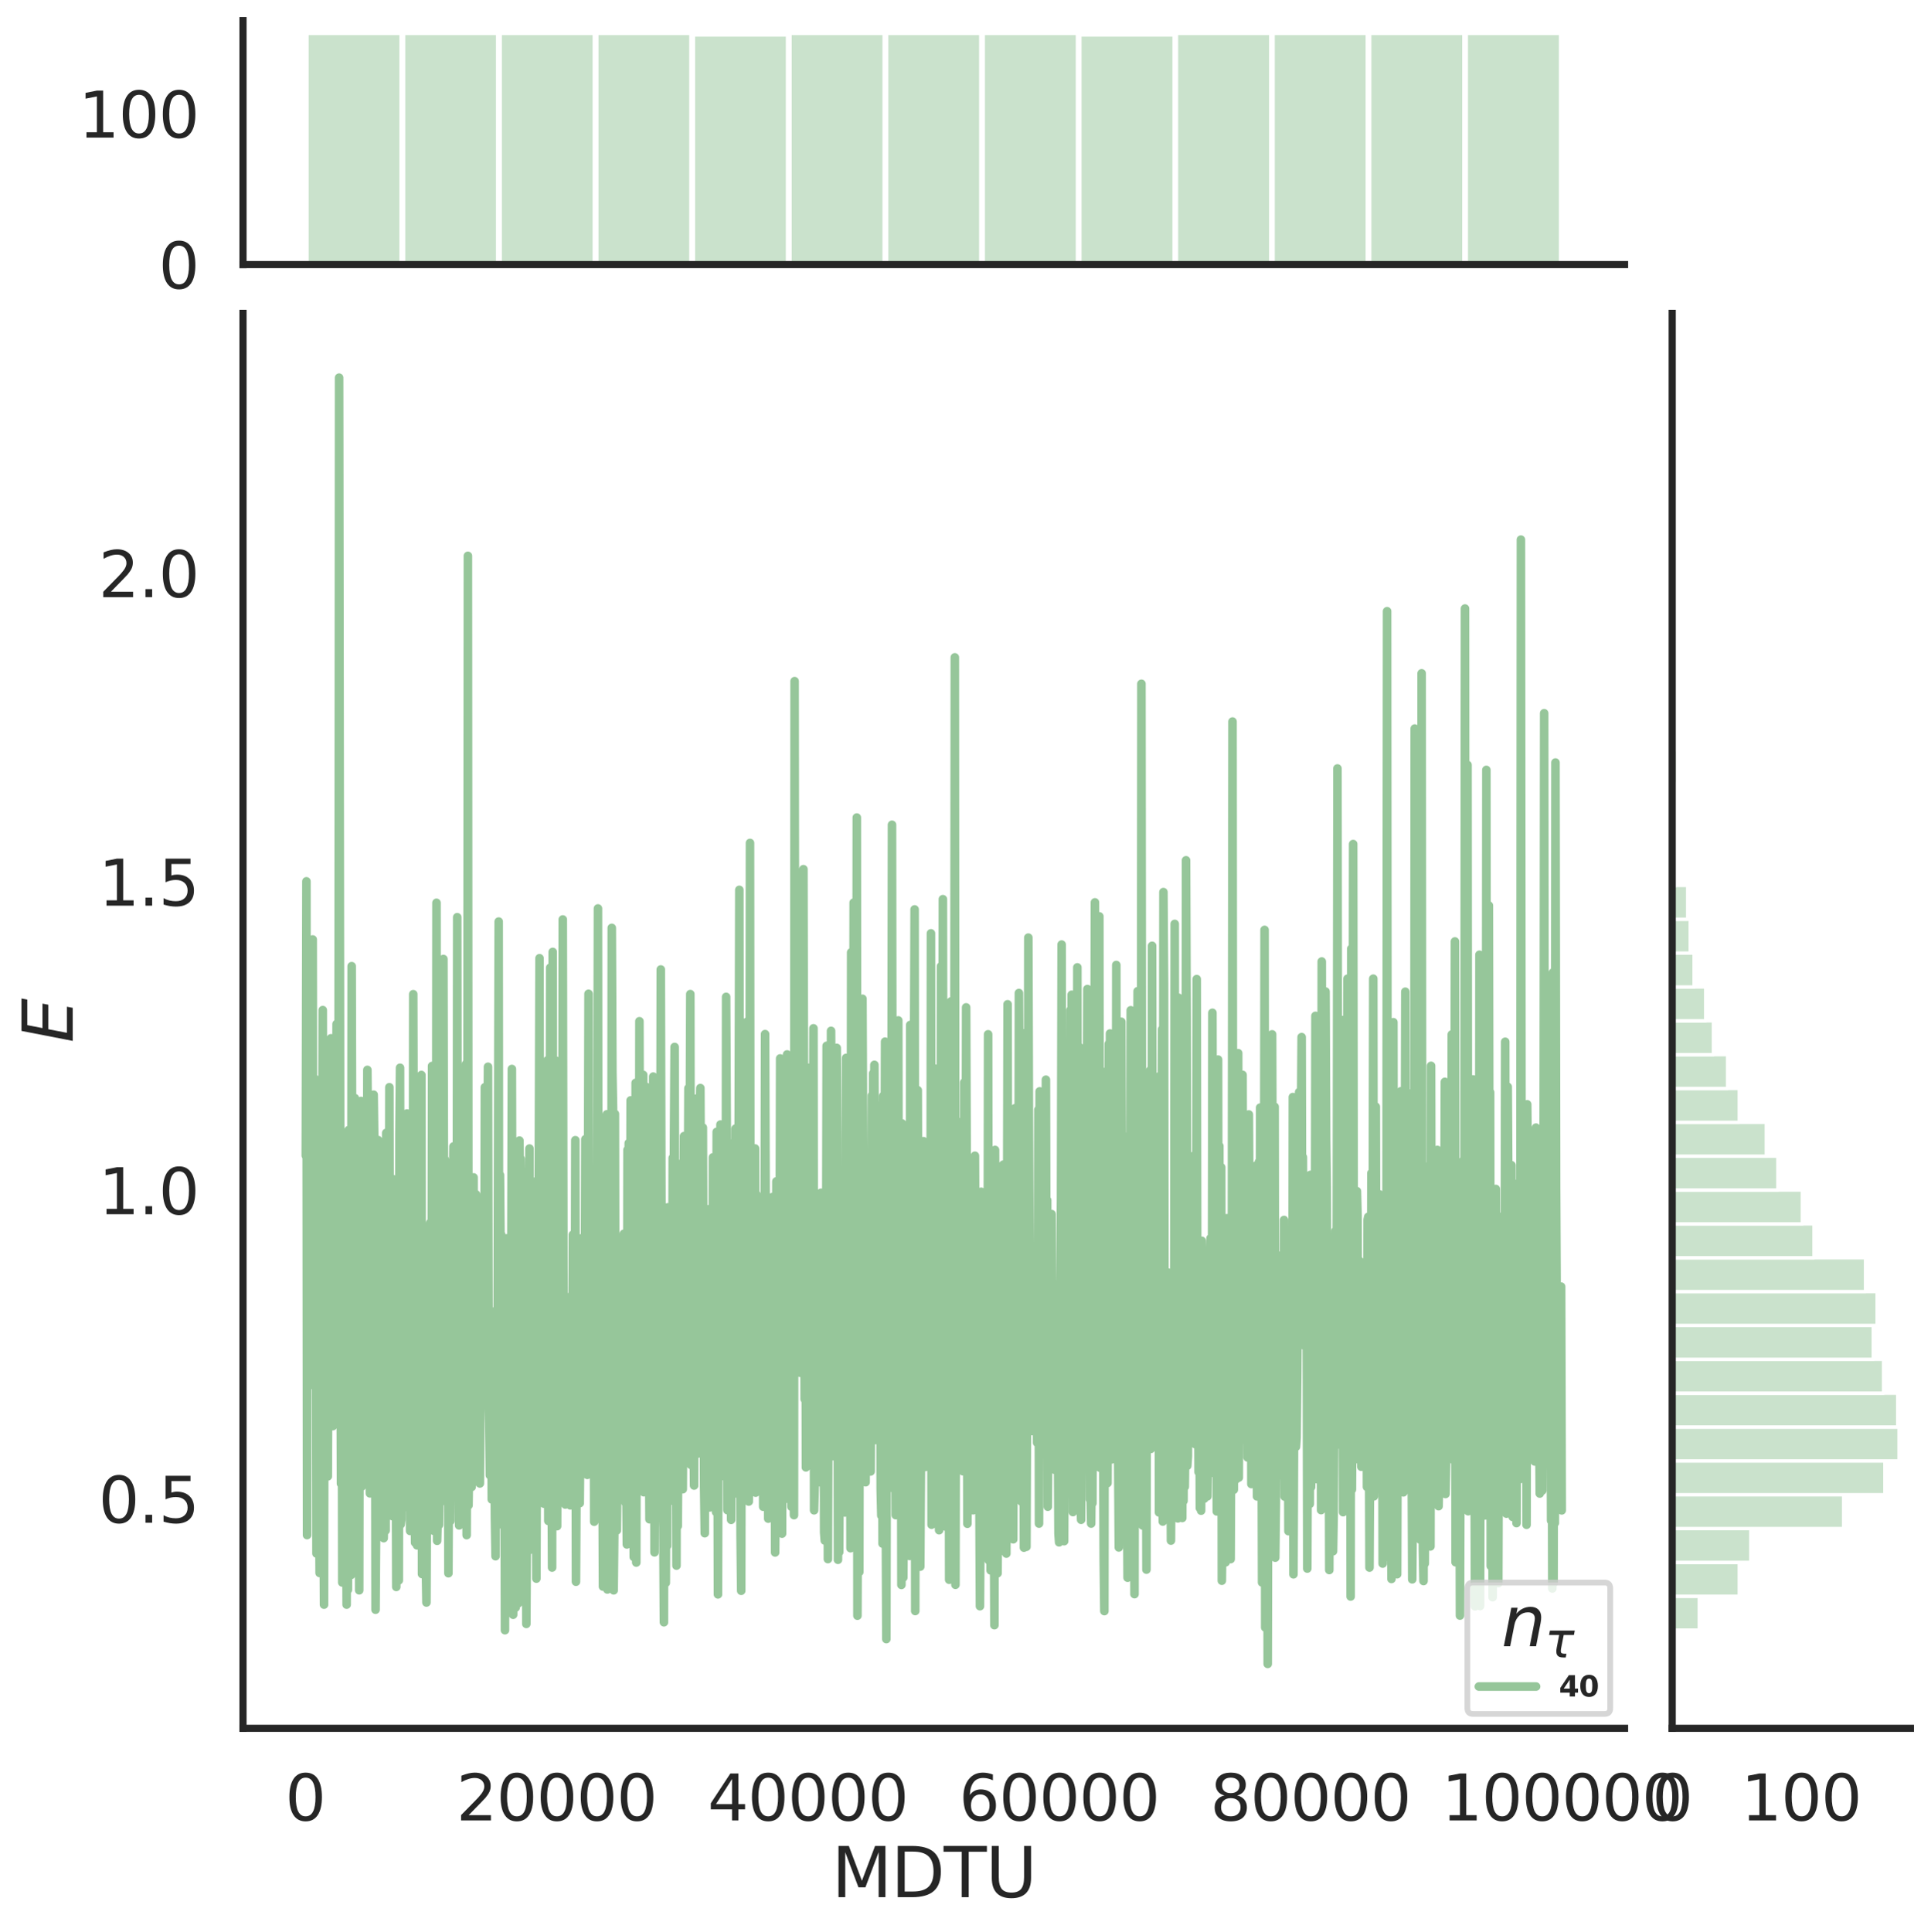 <?xml version="1.0" encoding="utf-8" standalone="no"?>
<!DOCTYPE svg PUBLIC "-//W3C//DTD SVG 1.1//EN"
  "http://www.w3.org/Graphics/SVG/1.1/DTD/svg11.dtd">
<svg height="675.079pt" version="1.1" viewBox="0 0 674.774 675.079" width="674.774pt" xmlns="http://www.w3.org/2000/svg" xmlns:xlink="http://www.w3.org/1999/xlink">
 <defs>
  <style type="text/css">*{stroke-linecap:butt;stroke-linejoin:round;}</style>
 </defs>
 <g id="figure_1">
  <g id="patch_1">
   <path d="M 0 675.079 
L 674.774 675.079 
L 674.774 0 
L 0 0 
z
" style="fill:#ffffff;"/>
  </g>
  <g id="axes_1">
   <g id="patch_2">
    <path d="M 84.914 603.86 
L 567.69 603.86 
L 567.69 109.485 
L 84.914 109.485 
z
" style="fill:none;"/>
   </g>
   <g id="matplotlib.axis_1">
    <g id="xtick_1">
     <g id="text_1">
      <!-- 0 -->
      <g style="fill:#262626;" transform="translate(99.64 636.077)scale(0.22 -0.22)">
       <defs>
        <path d="M 2034 4250 
Q 1547 4250 1301 3770 
Q 1056 3291 1056 2328 
Q 1056 1369 1301 889 
Q 1547 409 2034 409 
Q 2525 409 2770 889 
Q 3016 1369 3016 2328 
Q 3016 3291 2770 3770 
Q 2525 4250 2034 4250 
z
M 2034 4750 
Q 2819 4750 3233 4129 
Q 3647 3509 3647 2328 
Q 3647 1150 3233 529 
Q 2819 -91 2034 -91 
Q 1250 -91 836 529 
Q 422 1150 422 2328 
Q 422 3509 836 4129 
Q 1250 4750 2034 4750 
z
" id="DejaVuSans-30" transform="scale(0.016)"/>
       </defs>
       <use xlink:href="#DejaVuSans-30"/>
      </g>
     </g>
    </g>
    <g id="xtick_2">
     <g id="text_2">
      <!-- 20000 -->
      <g style="fill:#262626;" transform="translate(159.467 636.077)scale(0.22 -0.22)">
       <defs>
        <path d="M 1228 531 
L 3431 531 
L 3431 0 
L 469 0 
L 469 531 
Q 828 903 1448 1529 
Q 2069 2156 2228 2338 
Q 2531 2678 2651 2914 
Q 2772 3150 2772 3378 
Q 2772 3750 2511 3984 
Q 2250 4219 1831 4219 
Q 1534 4219 1204 4116 
Q 875 4013 500 3803 
L 500 4441 
Q 881 4594 1212 4672 
Q 1544 4750 1819 4750 
Q 2544 4750 2975 4387 
Q 3406 4025 3406 3419 
Q 3406 3131 3298 2873 
Q 3191 2616 2906 2266 
Q 2828 2175 2409 1742 
Q 1991 1309 1228 531 
z
" id="DejaVuSans-32" transform="scale(0.016)"/>
       </defs>
       <use xlink:href="#DejaVuSans-32"/>
       <use x="63.623" xlink:href="#DejaVuSans-30"/>
       <use x="127.246" xlink:href="#DejaVuSans-30"/>
       <use x="190.869" xlink:href="#DejaVuSans-30"/>
       <use x="254.492" xlink:href="#DejaVuSans-30"/>
      </g>
     </g>
    </g>
    <g id="xtick_3">
     <g id="text_3">
      <!-- 40000 -->
      <g style="fill:#262626;" transform="translate(247.288 636.077)scale(0.22 -0.22)">
       <defs>
        <path d="M 2419 4116 
L 825 1625 
L 2419 1625 
L 2419 4116 
z
M 2253 4666 
L 3047 4666 
L 3047 1625 
L 3713 1625 
L 3713 1100 
L 3047 1100 
L 3047 0 
L 2419 0 
L 2419 1100 
L 313 1100 
L 313 1709 
L 2253 4666 
z
" id="DejaVuSans-34" transform="scale(0.016)"/>
       </defs>
       <use xlink:href="#DejaVuSans-34"/>
       <use x="63.623" xlink:href="#DejaVuSans-30"/>
       <use x="127.246" xlink:href="#DejaVuSans-30"/>
       <use x="190.869" xlink:href="#DejaVuSans-30"/>
       <use x="254.492" xlink:href="#DejaVuSans-30"/>
      </g>
     </g>
    </g>
    <g id="xtick_4">
     <g id="text_4">
      <!-- 60000 -->
      <g style="fill:#262626;" transform="translate(335.109 636.077)scale(0.22 -0.22)">
       <defs>
        <path d="M 2113 2584 
Q 1688 2584 1439 2293 
Q 1191 2003 1191 1497 
Q 1191 994 1439 701 
Q 1688 409 2113 409 
Q 2538 409 2786 701 
Q 3034 994 3034 1497 
Q 3034 2003 2786 2293 
Q 2538 2584 2113 2584 
z
M 3366 4563 
L 3366 3988 
Q 3128 4100 2886 4159 
Q 2644 4219 2406 4219 
Q 1781 4219 1451 3797 
Q 1122 3375 1075 2522 
Q 1259 2794 1537 2939 
Q 1816 3084 2150 3084 
Q 2853 3084 3261 2657 
Q 3669 2231 3669 1497 
Q 3669 778 3244 343 
Q 2819 -91 2113 -91 
Q 1303 -91 875 529 
Q 447 1150 447 2328 
Q 447 3434 972 4092 
Q 1497 4750 2381 4750 
Q 2619 4750 2861 4703 
Q 3103 4656 3366 4563 
z
" id="DejaVuSans-36" transform="scale(0.016)"/>
       </defs>
       <use xlink:href="#DejaVuSans-36"/>
       <use x="63.623" xlink:href="#DejaVuSans-30"/>
       <use x="127.246" xlink:href="#DejaVuSans-30"/>
       <use x="190.869" xlink:href="#DejaVuSans-30"/>
       <use x="254.492" xlink:href="#DejaVuSans-30"/>
      </g>
     </g>
    </g>
    <g id="xtick_5">
     <g id="text_5">
      <!-- 80000 -->
      <g style="fill:#262626;" transform="translate(422.93 636.077)scale(0.22 -0.22)">
       <defs>
        <path d="M 2034 2216 
Q 1584 2216 1326 1975 
Q 1069 1734 1069 1313 
Q 1069 891 1326 650 
Q 1584 409 2034 409 
Q 2484 409 2743 651 
Q 3003 894 3003 1313 
Q 3003 1734 2745 1975 
Q 2488 2216 2034 2216 
z
M 1403 2484 
Q 997 2584 770 2862 
Q 544 3141 544 3541 
Q 544 4100 942 4425 
Q 1341 4750 2034 4750 
Q 2731 4750 3128 4425 
Q 3525 4100 3525 3541 
Q 3525 3141 3298 2862 
Q 3072 2584 2669 2484 
Q 3125 2378 3379 2068 
Q 3634 1759 3634 1313 
Q 3634 634 3220 271 
Q 2806 -91 2034 -91 
Q 1263 -91 848 271 
Q 434 634 434 1313 
Q 434 1759 690 2068 
Q 947 2378 1403 2484 
z
M 1172 3481 
Q 1172 3119 1398 2916 
Q 1625 2713 2034 2713 
Q 2441 2713 2670 2916 
Q 2900 3119 2900 3481 
Q 2900 3844 2670 4047 
Q 2441 4250 2034 4250 
Q 1625 4250 1398 4047 
Q 1172 3844 1172 3481 
z
" id="DejaVuSans-38" transform="scale(0.016)"/>
       </defs>
       <use xlink:href="#DejaVuSans-38"/>
       <use x="63.623" xlink:href="#DejaVuSans-30"/>
       <use x="127.246" xlink:href="#DejaVuSans-30"/>
       <use x="190.869" xlink:href="#DejaVuSans-30"/>
       <use x="254.492" xlink:href="#DejaVuSans-30"/>
      </g>
     </g>
    </g>
    <g id="xtick_6">
     <g id="text_6">
      <!-- 100000 -->
      <g style="fill:#262626;" transform="translate(503.753 636.077)scale(0.22 -0.22)">
       <defs>
        <path d="M 794 531 
L 1825 531 
L 1825 4091 
L 703 3866 
L 703 4441 
L 1819 4666 
L 2450 4666 
L 2450 531 
L 3481 531 
L 3481 0 
L 794 0 
L 794 531 
z
" id="DejaVuSans-31" transform="scale(0.016)"/>
       </defs>
       <use xlink:href="#DejaVuSans-31"/>
       <use x="63.623" xlink:href="#DejaVuSans-30"/>
       <use x="127.246" xlink:href="#DejaVuSans-30"/>
       <use x="190.869" xlink:href="#DejaVuSans-30"/>
       <use x="254.492" xlink:href="#DejaVuSans-30"/>
       <use x="318.115" xlink:href="#DejaVuSans-30"/>
      </g>
     </g>
    </g>
    <g id="text_7">
     <!-- MDTU -->
     <g style="fill:#262626;" transform="translate(290.596 662.888)scale(0.24 -0.24)">
      <defs>
       <path d="M 628 4666 
L 1569 4666 
L 2759 1491 
L 3956 4666 
L 4897 4666 
L 4897 0 
L 4281 0 
L 4281 4097 
L 3078 897 
L 2444 897 
L 1241 4097 
L 1241 0 
L 628 0 
L 628 4666 
z
" id="DejaVuSans-4d" transform="scale(0.016)"/>
       <path d="M 1259 4147 
L 1259 519 
L 2022 519 
Q 2988 519 3436 956 
Q 3884 1394 3884 2338 
Q 3884 3275 3436 3711 
Q 2988 4147 2022 4147 
L 1259 4147 
z
M 628 4666 
L 1925 4666 
Q 3281 4666 3915 4102 
Q 4550 3538 4550 2338 
Q 4550 1131 3912 565 
Q 3275 0 1925 0 
L 628 0 
L 628 4666 
z
" id="DejaVuSans-44" transform="scale(0.016)"/>
       <path d="M -19 4666 
L 3928 4666 
L 3928 4134 
L 2272 4134 
L 2272 0 
L 1638 0 
L 1638 4134 
L -19 4134 
L -19 4666 
z
" id="DejaVuSans-54" transform="scale(0.016)"/>
       <path d="M 556 4666 
L 1191 4666 
L 1191 1831 
Q 1191 1081 1462 751 
Q 1734 422 2344 422 
Q 2950 422 3222 751 
Q 3494 1081 3494 1831 
L 3494 4666 
L 4128 4666 
L 4128 1753 
Q 4128 841 3676 375 
Q 3225 -91 2344 -91 
Q 1459 -91 1007 375 
Q 556 841 556 1753 
L 556 4666 
z
" id="DejaVuSans-55" transform="scale(0.016)"/>
      </defs>
      <use xlink:href="#DejaVuSans-4d"/>
      <use x="86.279" xlink:href="#DejaVuSans-44"/>
      <use x="163.281" xlink:href="#DejaVuSans-54"/>
      <use x="224.365" xlink:href="#DejaVuSans-55"/>
     </g>
    </g>
   </g>
   <g id="matplotlib.axis_2">
    <g id="ytick_1">
     <g id="text_8">
      <!-- 0.5 -->
      <g style="fill:#262626;" transform="translate(34.428 532.053)scale(0.22 -0.22)">
       <defs>
        <path d="M 684 794 
L 1344 794 
L 1344 0 
L 684 0 
L 684 794 
z
" id="DejaVuSans-2e" transform="scale(0.016)"/>
        <path d="M 691 4666 
L 3169 4666 
L 3169 4134 
L 1269 4134 
L 1269 2991 
Q 1406 3038 1543 3061 
Q 1681 3084 1819 3084 
Q 2600 3084 3056 2656 
Q 3513 2228 3513 1497 
Q 3513 744 3044 326 
Q 2575 -91 1722 -91 
Q 1428 -91 1123 -41 
Q 819 9 494 109 
L 494 744 
Q 775 591 1075 516 
Q 1375 441 1709 441 
Q 2250 441 2565 725 
Q 2881 1009 2881 1497 
Q 2881 1984 2565 2268 
Q 2250 2553 1709 2553 
Q 1456 2553 1204 2497 
Q 953 2441 691 2322 
L 691 4666 
z
" id="DejaVuSans-35" transform="scale(0.016)"/>
       </defs>
       <use xlink:href="#DejaVuSans-30"/>
       <use x="63.623" xlink:href="#DejaVuSans-2e"/>
       <use x="95.41" xlink:href="#DejaVuSans-35"/>
      </g>
     </g>
    </g>
    <g id="ytick_2">
     <g id="text_9">
      <!-- 1.0 -->
      <g style="fill:#262626;" transform="translate(34.428 424.246)scale(0.22 -0.22)">
       <use xlink:href="#DejaVuSans-31"/>
       <use x="63.623" xlink:href="#DejaVuSans-2e"/>
       <use x="95.41" xlink:href="#DejaVuSans-30"/>
      </g>
     </g>
    </g>
    <g id="ytick_3">
     <g id="text_10">
      <!-- 1.5 -->
      <g style="fill:#262626;" transform="translate(34.428 316.439)scale(0.22 -0.22)">
       <use xlink:href="#DejaVuSans-31"/>
       <use x="63.623" xlink:href="#DejaVuSans-2e"/>
       <use x="95.41" xlink:href="#DejaVuSans-35"/>
      </g>
     </g>
    </g>
    <g id="ytick_4">
     <g id="text_11">
      <!-- 2.0 -->
      <g style="fill:#262626;" transform="translate(34.428 208.632)scale(0.22 -0.22)">
       <use xlink:href="#DejaVuSans-32"/>
       <use x="63.623" xlink:href="#DejaVuSans-2e"/>
       <use x="95.41" xlink:href="#DejaVuSans-30"/>
      </g>
     </g>
    </g>
    <g id="text_12">
     <!-- $E$ -->
     <g style="fill:#262626;" transform="translate(25.436 364.352)rotate(-90)scale(0.24 -0.24)">
      <defs>
       <path d="M 1081 4666 
L 4031 4666 
L 3928 4134 
L 1606 4134 
L 1338 2753 
L 3566 2753 
L 3463 2222 
L 1234 2222 
L 909 531 
L 3284 531 
L 3181 0 
L 172 0 
L 1081 4666 
z
" id="DejaVuSans-Oblique-45" transform="scale(0.016)"/>
      </defs>
      <use transform="translate(0 0.094)" xlink:href="#DejaVuSans-Oblique-45"/>
     </g>
    </g>
   </g>
   <g id="line2d_1">
    <path clip-path="url(#pe2e9406556)" d="M 106.859 403.768 
L 107.078 307.935 
L 107.298 536.362 
L 107.517 340.879 
L 107.737 480.546 
L 107.956 412.334 
L 108.176 464.484 
L 108.396 414.977 
L 108.615 440.423 
L 108.835 388.41 
L 109.054 386.153 
L 109.274 328.248 
L 109.493 484 
L 109.713 456.198 
L 109.932 402.871 
L 110.152 381.931 
L 110.372 377.174 
L 110.591 542.794 
L 110.811 416.903 
L 111.03 454.309 
L 111.25 399.663 
L 111.469 513.464 
L 111.689 549.611 
L 112.128 390.663 
L 112.348 414.821 
L 112.567 451.358 
L 112.787 352.93 
L 113.006 519.709 
L 113.226 560.664 
L 113.445 401.847 
L 113.665 429.376 
L 113.884 482.559 
L 114.104 502.854 
L 114.324 428.741 
L 114.543 515.848 
L 115.202 364.007 
L 115.421 458.887 
L 115.641 362.78 
L 115.86 473.953 
L 116.08 472.358 
L 116.299 498.3 
L 116.519 459.016 
L 116.739 474.899 
L 116.958 423.315 
L 117.178 484.649 
L 117.397 446.79 
L 117.617 357.796 
L 117.836 396.221 
L 118.056 496.916 
L 118.275 417.951 
L 118.495 131.956 
L 118.934 446.005 
L 119.154 518.399 
L 119.373 425.487 
L 119.593 552.925 
L 119.812 550.972 
L 120.471 442.613 
L 120.691 463.064 
L 121.13 560.662 
L 121.349 444.822 
L 121.569 555.474 
L 121.788 394.865 
L 122.008 406.697 
L 122.227 437.964 
L 122.447 441.072 
L 122.667 550.315 
L 122.886 337.582 
L 123.325 515.609 
L 123.545 472.154 
L 123.764 487.167 
L 123.984 383.672 
L 124.423 520.046 
L 124.643 494.804 
L 124.862 526.607 
L 125.082 455.395 
L 125.521 555.658 
L 125.74 434.326 
L 125.96 440.389 
L 126.179 384.686 
L 126.399 519.392 
L 126.618 489.995 
L 126.838 478.79 
L 127.058 407.997 
L 127.277 438.46 
L 127.497 509.51 
L 127.936 496.677 
L 128.155 481.529 
L 128.375 373.823 
L 128.594 397.797 
L 128.814 493.889 
L 129.034 483.099 
L 129.253 521.789 
L 129.473 387.851 
L 129.692 492.055 
L 130.131 404.665 
L 130.351 448.632 
L 130.57 382.493 
L 131.01 416.763 
L 131.229 562.436 
L 131.449 531.001 
L 131.668 471.466 
L 131.888 478.863 
L 132.107 398.327 
L 132.327 457.346 
L 132.546 422.475 
L 132.766 502.557 
L 132.986 455.188 
L 133.205 502.125 
L 133.425 478.733 
L 133.644 442.649 
L 133.864 534.54 
L 134.083 537.437 
L 134.522 498.654 
L 134.742 534.789 
L 134.962 395.835 
L 135.181 432.639 
L 135.401 397.121 
L 135.62 509.408 
L 135.84 486.646 
L 136.059 379.886 
L 136.279 477.843 
L 136.498 438.026 
L 136.718 487.802 
L 136.937 473.881 
L 137.157 529.753 
L 137.377 412.017 
L 137.596 423.347 
L 137.816 469.336 
L 138.035 415.801 
L 138.474 554.481 
L 138.694 502.9 
L 138.913 501.399 
L 139.133 496.565 
L 139.353 552.206 
L 139.572 396.215 
L 139.792 373.084 
L 140.011 532.638 
L 140.231 530.931 
L 140.45 473.899 
L 140.889 526.794 
L 141.109 494.278 
L 141.329 429.545 
L 141.768 515.183 
L 142.207 389.056 
L 142.426 420.969 
L 142.646 505.776 
L 142.865 499.765 
L 143.085 475.95 
L 143.305 534.913 
L 143.524 455.942 
L 143.744 508.102 
L 143.963 499.985 
L 144.183 533.697 
L 144.402 347.368 
L 144.841 501.09 
L 145.061 539.02 
L 145.281 471.665 
L 145.72 539.948 
L 145.939 512.845 
L 146.159 534.899 
L 146.378 480.982 
L 146.598 456.153 
L 146.817 469.222 
L 147.037 508.138 
L 147.256 375.602 
L 147.476 549.967 
L 147.915 449.998 
L 148.135 472.27 
L 148.354 454.239 
L 148.793 546.092 
L 149.013 559.922 
L 149.452 457.69 
L 149.672 454 
L 149.891 517.315 
L 150.111 428.909 
L 150.33 427.278 
L 150.55 479.116 
L 150.769 504.275 
L 150.989 372.458 
L 151.208 514.915 
L 151.428 534.824 
L 151.648 494.914 
L 151.867 531.861 
L 152.087 388.465 
L 152.306 532.83 
L 152.526 315.437 
L 152.745 538.358 
L 152.965 530.354 
L 153.184 495.895 
L 153.404 532.81 
L 153.624 511.214 
L 153.843 525.051 
L 154.063 515.692 
L 154.282 365.61 
L 154.502 492.026 
L 154.941 335.08 
L 155.16 430.725 
L 155.38 405.007 
L 155.6 481.94 
L 155.819 456.47 
L 156.039 406.113 
L 156.258 472.977 
L 156.478 442.961 
L 156.697 549.701 
L 157.136 459.625 
L 157.356 531.444 
L 157.575 490.294 
L 157.795 476.74 
L 158.015 489.427 
L 158.234 422.875 
L 158.454 400.575 
L 158.673 513.079 
L 158.893 510.812 
L 159.112 456.868 
L 159.332 458.496 
L 159.551 495.302 
L 159.771 320.47 
L 159.991 487.026 
L 160.21 478.833 
L 160.43 532.986 
L 160.869 434.864 
L 161.088 474.219 
L 161.527 406.823 
L 161.967 523.259 
L 162.186 470.137 
L 162.406 518.896 
L 162.625 500.103 
L 162.845 371.757 
L 163.064 536.384 
L 163.284 469.557 
L 163.503 194.215 
L 163.723 525.972 
L 163.943 511.329 
L 164.162 519.847 
L 164.382 470.964 
L 164.601 464.401 
L 164.821 519.545 
L 165.04 503.457 
L 165.26 470.024 
L 165.479 411.374 
L 165.699 509.919 
L 165.919 483.959 
L 166.138 503.315 
L 166.358 417.332 
L 166.577 501.739 
L 166.797 511.14 
L 167.016 474.794 
L 167.236 514.296 
L 167.455 479.37 
L 167.675 518.333 
L 167.894 487.628 
L 168.114 483.105 
L 168.334 468.556 
L 168.553 488.83 
L 168.773 443.153 
L 168.992 433.597 
L 169.212 487.667 
L 169.431 379.887 
L 169.651 458.295 
L 169.87 459.175 
L 170.09 445.134 
L 170.529 372.733 
L 170.749 487.254 
L 170.968 497.242 
L 171.188 515.46 
L 171.627 459.958 
L 171.846 523.906 
L 172.066 465.592 
L 172.286 512.428 
L 172.505 477.183 
L 172.725 491.905 
L 172.944 530.365 
L 173.164 543.755 
L 173.383 483.338 
L 173.603 457.507 
L 173.822 486.041 
L 174.262 321.995 
L 174.481 532.606 
L 174.701 410.546 
L 174.92 434.73 
L 175.14 431.381 
L 175.359 478.933 
L 175.579 462.358 
L 175.798 460.798 
L 176.018 466.351 
L 176.238 457.495 
L 176.457 569.599 
L 176.677 449.188 
L 176.896 517.997 
L 177.116 432.676 
L 177.335 490.025 
L 177.555 510.952 
L 177.774 509.604 
L 177.994 506.135 
L 178.213 495.418 
L 178.653 449.194 
L 178.872 373.503 
L 179.311 564.195 
L 179.531 501.709 
L 179.75 512.436 
L 179.97 462.008 
L 180.189 561.7 
L 180.409 550.817 
L 180.629 467.121 
L 180.848 449.859 
L 181.068 560.235 
L 181.287 440.64 
L 181.507 398.511 
L 181.726 416.659 
L 181.946 404.885 
L 182.165 417.992 
L 182.385 445.076 
L 182.605 542.871 
L 182.824 465.291 
L 183.044 490.081 
L 183.263 423.184 
L 183.483 490.494 
L 183.702 451.569 
L 183.922 567.406 
L 184.361 490.776 
L 184.581 487.647 
L 184.8 536.018 
L 185.02 401.305 
L 185.239 541.502 
L 185.459 485.08 
L 185.678 481.838 
L 185.898 491.489 
L 186.117 412.809 
L 186.557 467.007 
L 186.776 460.892 
L 186.996 443.143 
L 187.435 551.579 
L 187.654 489.219 
L 187.874 465.559 
L 188.093 463.574 
L 188.532 334.808 
L 188.752 511.197 
L 188.972 404.003 
L 189.191 452.326 
L 189.411 472.789 
L 189.63 374.893 
L 189.85 511.762 
L 190.069 525.388 
L 190.289 438.494 
L 190.508 503.341 
L 190.728 432.309 
L 190.948 474.378 
L 191.167 436.677 
L 191.387 370.421 
L 191.606 531.412 
L 192.045 437.959 
L 192.265 338.115 
L 192.704 504.855 
L 192.924 547.712 
L 193.143 332.609 
L 193.363 529.858 
L 193.582 393.77 
L 194.021 526.794 
L 194.241 370.598 
L 194.68 533.249 
L 194.9 464.689 
L 195.119 462.927 
L 195.339 449.307 
L 195.558 466.56 
L 195.997 391.899 
L 196.217 473.544 
L 196.436 488.332 
L 196.656 321.263 
L 196.876 443.355 
L 197.095 500.176 
L 197.315 460.77 
L 197.534 525.693 
L 197.754 524.036 
L 197.973 511.124 
L 198.193 482.12 
L 198.412 489.552 
L 198.851 457.117 
L 199.291 525.983 
L 199.51 468.766 
L 199.73 452.606 
L 199.949 504.057 
L 200.169 431.407 
L 200.388 438.711 
L 200.608 514.854 
L 200.827 507.31 
L 201.047 398.38 
L 201.267 552.658 
L 201.486 515.005 
L 201.706 455.79 
L 201.925 474.711 
L 202.145 443.849 
L 202.364 520.065 
L 202.584 525.212 
L 202.803 498.265 
L 203.023 493.25 
L 203.243 432.654 
L 203.462 497.357 
L 203.682 432.993 
L 203.901 507.825 
L 204.121 480.424 
L 204.34 484.434 
L 204.56 398.037 
L 204.779 457.713 
L 204.999 406.652 
L 205.219 515.327 
L 205.658 347.232 
L 205.877 512.641 
L 206.097 435.491 
L 206.316 430.018 
L 206.536 508.632 
L 206.755 432.197 
L 206.975 497.891 
L 207.195 442.243 
L 207.414 437.664 
L 207.634 531.697 
L 207.853 494.283 
L 208.073 488.829 
L 208.292 425.576 
L 208.512 506.184 
L 208.951 317.416 
L 209.17 527.975 
L 209.39 444.472 
L 209.61 517.047 
L 209.829 417.171 
L 210.049 497.464 
L 210.268 449.288 
L 210.707 554.358 
L 210.927 419.985 
L 211.366 548.147 
L 211.805 486.663 
L 212.025 389.363 
L 212.244 555.371 
L 212.464 417.74 
L 212.903 522.037 
L 213.122 472.611 
L 213.342 458.845 
L 213.562 538.68 
L 213.781 324.202 
L 214.001 374.811 
L 214.22 387.272 
L 214.44 555.673 
L 214.659 535.437 
L 214.879 389.191 
L 215.098 516.276 
L 215.318 488.784 
L 215.538 534.724 
L 215.757 513.071 
L 215.977 480.24 
L 216.416 477.142 
L 216.635 448.229 
L 217.074 504.99 
L 217.294 511.243 
L 217.514 497.808 
L 217.953 431.111 
L 218.172 448.294 
L 218.392 514.084 
L 218.611 525.105 
L 218.831 516.876 
L 219.05 539.635 
L 219.27 401.774 
L 219.489 459.876 
L 219.709 399.408 
L 219.929 512.266 
L 220.148 475.843 
L 220.368 384.483 
L 220.807 475.731 
L 221.026 527.684 
L 221.246 477.227 
L 221.465 544.029 
L 221.685 493 
L 221.905 506.327 
L 222.124 378.352 
L 222.344 545.969 
L 222.563 422.322 
L 223.002 506.357 
L 223.222 491.389 
L 223.441 356.815 
L 223.881 510.92 
L 224.1 475.601 
L 224.32 473.271 
L 224.539 477.244 
L 224.759 375.559 
L 224.978 521.387 
L 225.198 477.546 
L 225.417 391.047 
L 225.637 379.65 
L 225.857 509.518 
L 226.076 445.752 
L 226.296 483.859 
L 226.735 494.434 
L 226.954 530.836 
L 227.174 399.097 
L 227.393 469.221 
L 227.613 462.833 
L 227.833 417.811 
L 228.052 496.04 
L 228.272 376.165 
L 228.491 383.789 
L 228.711 542.403 
L 228.93 457.122 
L 229.15 482.635 
L 229.369 446.832 
L 229.589 519.425 
L 229.808 504.186 
L 230.028 435.87 
L 230.248 428.722 
L 230.467 376.98 
L 230.687 461.263 
L 230.906 338.738 
L 231.126 419.307 
L 231.345 455.738 
L 231.565 523.453 
L 231.784 533.829 
L 232.004 566.821 
L 232.224 428.076 
L 232.663 553.058 
L 232.882 488.335 
L 233.102 540.13 
L 233.321 421.852 
L 233.541 491.924 
L 233.76 524.676 
L 233.98 438.146 
L 234.2 500.089 
L 234.639 464.545 
L 234.858 501.624 
L 235.078 404.59 
L 235.297 505.098 
L 235.517 399.418 
L 235.736 365.813 
L 235.956 457.701 
L 236.176 480.718 
L 236.395 547.042 
L 236.615 406.48 
L 236.834 533.213 
L 237.273 467.115 
L 237.493 516.396 
L 237.712 471.298 
L 237.932 500.821 
L 238.151 437.067 
L 238.371 508.209 
L 238.591 520.337 
L 238.81 476.784 
L 239.03 396.962 
L 239.469 497.528 
L 239.688 459.927 
L 239.908 453.355 
L 240.127 481.503 
L 240.567 380.218 
L 240.786 454.908 
L 241.225 347.333 
L 241.445 511.848 
L 241.664 496.171 
L 241.884 467.769 
L 242.103 411.77 
L 242.323 496.474 
L 242.543 519.053 
L 242.762 393.905 
L 242.982 502.65 
L 243.201 383.883 
L 243.421 456.394 
L 243.64 402.972 
L 243.86 500.457 
L 244.079 507.838 
L 244.299 489.642 
L 244.519 390.733 
L 244.738 380.171 
L 245.177 477.623 
L 245.397 468.827 
L 245.616 393.978 
L 246.055 519.656 
L 246.275 535.716 
L 246.495 447.439 
L 246.714 466.432 
L 246.934 523.724 
L 247.153 469.424 
L 247.373 517.872 
L 247.592 444.437 
L 247.812 422.46 
L 248.031 526.696 
L 248.251 508.607 
L 248.47 480.303 
L 248.69 490.783 
L 248.91 523.339 
L 249.129 404.383 
L 249.349 508.615 
L 249.568 522.946 
L 249.788 457.779 
L 250.007 478.049 
L 250.227 528.325 
L 250.446 395.479 
L 250.886 557.085 
L 251.105 470.872 
L 251.325 440.288 
L 251.544 491.121 
L 251.764 392.92 
L 251.983 446.997 
L 252.203 450.345 
L 252.422 488.114 
L 252.642 453.941 
L 252.862 394.468 
L 253.081 500.297 
L 253.301 392.575 
L 253.52 516.076 
L 253.74 348.312 
L 253.959 393.37 
L 254.179 527.648 
L 254.398 467.591 
L 254.618 481.224 
L 254.838 513.592 
L 255.057 463.153 
L 255.277 486.423 
L 255.496 531.034 
L 255.935 399.517 
L 256.155 498.389 
L 256.374 463.145 
L 256.594 402.511 
L 256.814 458.858 
L 257.033 394.333 
L 257.253 516.658 
L 257.472 521.838 
L 257.692 518.06 
L 257.911 481.782 
L 258.35 310.918 
L 258.57 463.55 
L 258.789 536.88 
L 259.009 555.823 
L 259.229 420.142 
L 259.448 478.583 
L 259.668 455.239 
L 259.887 409.263 
L 260.107 514.788 
L 260.326 441.566 
L 260.546 456.82 
L 260.985 357.029 
L 261.205 437.683 
L 261.424 461.736 
L 261.644 524.652 
L 261.863 461.039 
L 262.083 294.529 
L 262.302 516.956 
L 262.741 456.037 
L 262.961 479.031 
L 263.181 447.298 
L 263.4 444.655 
L 263.62 408.116 
L 263.839 401.275 
L 264.059 521.535 
L 264.278 417.321 
L 264.937 500.376 
L 265.157 499.38 
L 265.596 446.517 
L 265.815 432.711 
L 266.035 437.421 
L 266.474 456.079 
L 266.693 526.459 
L 266.913 445.54 
L 267.133 474.689 
L 267.352 361.316 
L 267.791 497.033 
L 268.011 424.632 
L 268.23 460.466 
L 268.45 530.618 
L 268.889 462.449 
L 269.108 462.869 
L 269.328 509.289 
L 269.548 522.791 
L 269.767 510.147 
L 269.987 418.24 
L 270.206 442.843 
L 270.645 455.448 
L 270.865 542.442 
L 271.084 516.994 
L 271.304 412.775 
L 271.524 487.452 
L 271.743 515.396 
L 271.963 431.538 
L 272.182 423.796 
L 272.402 458.971 
L 272.621 369.812 
L 272.841 533.868 
L 273.06 473.835 
L 273.28 535.856 
L 273.5 410.501 
L 273.719 433.391 
L 273.939 434.178 
L 274.158 511.014 
L 274.378 523.749 
L 275.036 368.43 
L 275.256 427.573 
L 275.476 448.084 
L 275.695 409.451 
L 275.915 436.762 
L 276.134 384.918 
L 276.573 526.47 
L 276.793 515.261 
L 277.012 483.296 
L 277.232 497.039 
L 277.452 529.399 
L 277.671 237.995 
L 277.891 421.537 
L 278.11 445.392 
L 278.33 415.245 
L 278.549 440.347 
L 278.769 445.105 
L 278.988 346.425 
L 279.427 477.302 
L 279.647 479.663 
L 279.867 462.659 
L 280.086 381.45 
L 280.306 436.31 
L 280.525 461.42 
L 280.745 303.697 
L 281.184 488.88 
L 281.403 389.116 
L 281.623 512.713 
L 281.843 509.849 
L 282.062 448.556 
L 282.282 474.92 
L 282.501 373.089 
L 282.94 507.503 
L 283.16 476.469 
L 283.379 486.195 
L 283.599 464.287 
L 283.819 473.244 
L 284.038 453.4 
L 284.258 359.293 
L 284.477 527.701 
L 284.697 519.521 
L 284.916 478.508 
L 285.355 504.024 
L 285.575 479.841 
L 285.795 432.538 
L 286.014 478.337 
L 286.234 498.746 
L 286.453 418.153 
L 286.673 517.92 
L 286.892 416.759 
L 287.112 453.715 
L 287.331 442.849 
L 287.551 450.801 
L 287.771 452.646 
L 287.99 535.493 
L 288.21 538.272 
L 288.429 458.595 
L 288.649 461.567 
L 288.868 365.412 
L 289.088 425.627 
L 289.307 544.751 
L 289.527 479.611 
L 289.746 481.286 
L 289.966 408.801 
L 290.186 422.718 
L 290.405 360.188 
L 291.064 463.991 
L 291.283 508.808 
L 291.503 496.337 
L 291.722 507.778 
L 291.942 403.49 
L 292.381 366.133 
L 292.601 398.195 
L 292.82 544.998 
L 293.04 487.657 
L 293.259 542.322 
L 293.698 436.638 
L 293.918 509.954 
L 294.138 428.277 
L 294.577 528.128 
L 294.796 528.208 
L 295.016 431.592 
L 295.235 528.466 
L 295.455 514.545 
L 295.674 369.647 
L 295.894 498.802 
L 296.333 408.388 
L 296.553 512.589 
L 296.772 508.81 
L 296.992 445.907 
L 297.211 540.946 
L 297.431 332.755 
L 297.65 503.995 
L 297.87 445.171 
L 298.09 438.828 
L 298.309 315.384 
L 298.529 481.023 
L 298.748 467.445 
L 298.968 497.154 
L 299.187 469.519 
L 299.407 285.647 
L 299.626 564.525 
L 299.846 504.575 
L 300.065 507.993 
L 300.285 549.26 
L 300.505 393.998 
L 300.724 435.962 
L 300.944 503.741 
L 301.163 492.19 
L 301.383 348.975 
L 301.602 397.896 
L 301.822 485.538 
L 302.041 468.565 
L 302.481 517.891 
L 302.7 457.756 
L 302.92 458.332 
L 303.139 427.446 
L 303.359 493.277 
L 303.578 492.92 
L 303.798 501.057 
L 304.017 488.74 
L 304.237 514.137 
L 304.676 382.775 
L 304.896 457.389 
L 305.115 375.054 
L 305.335 404.982 
L 305.554 372.061 
L 305.993 503.152 
L 306.213 473.202 
L 306.433 502.698 
L 306.652 391.084 
L 306.872 465.243 
L 307.091 458.572 
L 307.311 493.73 
L 307.53 386.323 
L 307.75 520.297 
L 307.969 529.55 
L 308.189 426.983 
L 308.409 539.343 
L 308.628 382.933 
L 308.848 518.619 
L 309.287 363.952 
L 309.506 521.199 
L 309.726 572.701 
L 309.945 462.537 
L 310.165 431.724 
L 310.384 474.798 
L 310.604 388.393 
L 310.824 512.385 
L 311.043 418.384 
L 311.263 422.702 
L 311.482 431.889 
L 311.702 288.176 
L 311.921 441.787 
L 312.36 512.722 
L 312.58 520.393 
L 312.8 457.857 
L 313.019 529.399 
L 313.239 459.096 
L 313.458 515.834 
L 313.678 480.089 
L 313.897 356.533 
L 314.117 488.038 
L 314.336 498.153 
L 314.556 497.413 
L 314.776 424.12 
L 314.995 553.777 
L 315.215 392.541 
L 315.654 551.214 
L 315.873 517.232 
L 316.312 433.043 
L 316.532 506.944 
L 316.752 406.541 
L 316.971 527.184 
L 317.191 533.021 
L 317.41 449.069 
L 317.63 519.886 
L 317.849 543.653 
L 318.069 358.124 
L 318.288 423.324 
L 318.508 452.293 
L 318.728 425.788 
L 318.947 444.841 
L 319.167 394.353 
L 319.386 375.43 
L 319.606 317.748 
L 319.825 562.896 
L 320.045 404.403 
L 320.264 458.14 
L 320.484 434.722 
L 320.703 380.923 
L 320.923 454.077 
L 321.143 408.573 
L 321.362 505.154 
L 321.582 547.391 
L 321.801 512.394 
L 322.021 427.795 
L 322.46 503.662 
L 322.679 398.721 
L 322.899 509.4 
L 323.119 485.869 
L 323.338 512.567 
L 323.558 443.708 
L 323.777 440.262 
L 323.997 470.429 
L 324.216 481.371 
L 324.436 425.929 
L 324.655 493.2 
L 324.875 512.312 
L 325.095 510.898 
L 325.314 326.11 
L 325.534 532.74 
L 325.753 517.469 
L 325.973 450.132 
L 326.192 492.471 
L 326.412 501.183 
L 326.631 373.363 
L 327.071 487.007 
L 327.29 439.776 
L 327.51 495.93 
L 327.729 522.551 
L 327.949 524.926 
L 328.168 534.656 
L 328.607 477.062 
L 328.827 337.631 
L 329.047 531.043 
L 329.266 472.282 
L 329.486 314.168 
L 329.705 456.848 
L 329.925 437.681 
L 330.364 533.365 
L 330.583 502.938 
L 330.803 496.322 
L 331.022 485.013 
L 331.462 424.902 
L 331.681 551.967 
L 331.901 472.007 
L 332.12 525.42 
L 332.34 349.892 
L 332.559 478.903 
L 332.779 468.65 
L 332.998 496.496 
L 333.218 432.576 
L 333.438 443.457 
L 333.657 229.681 
L 333.877 553.731 
L 334.096 444.819 
L 334.316 462.476 
L 334.535 441.271 
L 334.755 487.159 
L 334.974 433.599 
L 335.414 498.856 
L 335.633 418.525 
L 335.853 392.015 
L 336.292 510.373 
L 336.511 514.063 
L 336.731 511.135 
L 336.95 378.191 
L 337.17 510.812 
L 337.39 468.605 
L 337.609 351.972 
L 337.829 413.599 
L 338.048 532.403 
L 338.268 484.539 
L 338.487 461.809 
L 338.707 476.163 
L 338.926 458.607 
L 339.146 461.843 
L 339.366 461.541 
L 339.585 483.618 
L 339.805 524.937 
L 340.024 527.687 
L 340.244 452.168 
L 340.463 479.77 
L 340.683 403.82 
L 341.122 505.614 
L 341.341 490.397 
L 341.561 435.571 
L 341.781 514.905 
L 342 503.832 
L 342.22 517.844 
L 342.439 561.216 
L 342.659 526.275 
L 342.878 416.412 
L 343.098 444.684 
L 343.317 513.225 
L 343.537 507.952 
L 343.757 509.102 
L 343.976 432.074 
L 344.196 429.869 
L 344.415 501.97 
L 344.635 527.919 
L 344.854 428.543 
L 345.074 491.231 
L 345.293 361.383 
L 345.513 545.208 
L 345.952 432.303 
L 346.172 548.697 
L 346.391 519.118 
L 346.83 407.951 
L 347.489 567.839 
L 347.709 401.794 
L 347.928 483.663 
L 348.148 456.016 
L 348.587 549.711 
L 348.806 516.138 
L 349.026 542.35 
L 349.245 526.495 
L 349.465 529.668 
L 349.685 508.417 
L 349.904 499.1 
L 350.124 447.273 
L 350.343 523.338 
L 350.563 406.944 
L 350.782 421.057 
L 351.002 488.542 
L 351.221 504.941 
L 351.441 496.047 
L 351.66 542.83 
L 352.1 350.896 
L 352.319 492.321 
L 352.539 447.932 
L 352.758 468.179 
L 352.978 444.273 
L 353.197 439.415 
L 353.417 491.552 
L 353.636 432.527 
L 353.856 463.806 
L 354.076 537.836 
L 354.295 433.249 
L 354.734 387.201 
L 354.954 499.997 
L 355.173 520.141 
L 355.393 513.232 
L 355.612 479.681 
L 355.832 488.935 
L 356.052 346.967 
L 356.93 524.65 
L 357.369 485.237 
L 357.588 449.784 
L 357.808 540.758 
L 358.028 360.977 
L 358.247 514.977 
L 358.467 480.655 
L 358.686 540.443 
L 358.906 481.93 
L 359.125 470.4 
L 359.345 327.608 
L 359.784 467.014 
L 360.003 493.423 
L 360.223 465.068 
L 360.443 497.691 
L 360.662 500.009 
L 361.101 439.488 
L 361.321 466.697 
L 361.54 457.693 
L 361.979 488.263 
L 362.199 446.629 
L 362.419 504.108 
L 362.858 387.71 
L 363.077 532.35 
L 363.297 381.325 
L 363.516 459.129 
L 363.736 436.183 
L 363.955 477.256 
L 364.175 432.49 
L 364.395 451.302 
L 364.614 453.63 
L 364.834 459.608 
L 365.053 508.365 
L 365.273 493.912 
L 365.492 377.25 
L 365.712 487.826 
L 365.931 419.374 
L 366.151 526.449 
L 366.371 489.032 
L 366.59 485.433 
L 366.81 470.299 
L 367.029 439.509 
L 367.249 467.588 
L 367.468 424.201 
L 367.688 504.701 
L 367.907 484.479 
L 368.127 491.728 
L 368.347 453.464 
L 368.566 513.535 
L 369.005 448.777 
L 369.225 497.346 
L 369.444 504.432 
L 369.664 498.574 
L 369.883 535.916 
L 370.103 538.901 
L 370.322 531.586 
L 370.542 448.194 
L 370.762 419.296 
L 370.981 330.03 
L 371.201 463.647 
L 371.42 484.892 
L 371.64 473.972 
L 371.859 538.489 
L 372.518 367.266 
L 372.738 416.126 
L 372.957 437.698 
L 373.177 443.192 
L 373.396 521.873 
L 373.616 478.298 
L 373.835 511.976 
L 374.055 352.951 
L 374.274 499.877 
L 374.494 347.565 
L 374.714 383.852 
L 374.933 528.325 
L 375.153 384.271 
L 375.372 490.67 
L 375.592 479.579 
L 375.811 396.109 
L 376.031 478.945 
L 376.25 489.393 
L 376.47 337.999 
L 376.69 489.495 
L 377.129 436.547 
L 377.348 365.982 
L 377.568 522.521 
L 377.787 531.011 
L 378.007 419.318 
L 378.226 495.734 
L 378.446 455.148 
L 378.666 474.999 
L 378.885 455.656 
L 379.105 412.41 
L 379.324 454.508 
L 379.544 445.926 
L 379.763 416.177 
L 379.983 345.58 
L 380.202 505.697 
L 380.422 510.685 
L 380.641 474.251 
L 380.861 523.859 
L 381.081 520.877 
L 381.3 532.341 
L 381.52 508.972 
L 381.739 525.236 
L 381.959 426.238 
L 382.178 419.93 
L 382.398 409.514 
L 382.617 315.29 
L 383.057 434.321 
L 383.276 348.133 
L 383.496 509.033 
L 383.715 356.104 
L 383.935 503.074 
L 384.154 320.181 
L 384.374 512.836 
L 384.593 411.464 
L 384.813 464.244 
L 385.033 382.035 
L 385.252 474.911 
L 385.472 497.112 
L 385.691 545.26 
L 385.911 562.927 
L 386.13 374.529 
L 386.35 472.076 
L 386.569 515.65 
L 386.789 483.952 
L 387.009 518.199 
L 387.448 364.732 
L 387.667 428.88 
L 387.887 361.102 
L 388.106 472.892 
L 388.326 382.686 
L 388.545 509.899 
L 388.765 507.963 
L 388.985 426.13 
L 389.204 404.128 
L 389.424 432.943 
L 389.643 486.161 
L 389.863 486.169 
L 390.082 337.17 
L 390.302 468.955 
L 390.521 429.689 
L 390.741 509.72 
L 390.96 540.681 
L 391.18 485.004 
L 391.4 477.167 
L 391.619 451.562 
L 391.839 357.009 
L 392.278 463.087 
L 392.497 420.367 
L 392.717 427.875 
L 392.936 524.37 
L 393.156 407.341 
L 393.376 450.47 
L 393.595 406.332 
L 393.815 513.7 
L 394.034 551.253 
L 394.254 397.048 
L 394.473 486.229 
L 394.693 442.343 
L 394.912 490.015 
L 395.132 352.99 
L 395.352 502.17 
L 395.571 499.31 
L 395.791 525.594 
L 396.01 450.595 
L 396.23 479.924 
L 396.449 557.001 
L 396.669 356.773 
L 397.108 485.224 
L 397.328 437.224 
L 397.547 346.329 
L 397.767 430.632 
L 397.986 436.87 
L 398.206 475.318 
L 398.425 439.906 
L 398.645 528.031 
L 398.864 238.916 
L 399.084 443.94 
L 399.304 533.026 
L 399.523 517.3 
L 399.743 439.348 
L 399.962 490.544 
L 400.182 376.637 
L 400.621 548.435 
L 400.84 409.34 
L 401.06 470.659 
L 401.279 452.466 
L 401.499 473.27 
L 401.719 404.279 
L 401.938 373.97 
L 402.158 506.242 
L 402.377 483.014 
L 402.597 330.469 
L 402.816 481.631 
L 403.036 396.631 
L 403.255 467.601 
L 403.475 455.177 
L 403.695 468.288 
L 404.134 475.026 
L 404.353 451.904 
L 404.573 458.648 
L 404.792 376.208 
L 405.012 528.457 
L 405.231 527.316 
L 405.451 418.522 
L 405.671 423.608 
L 405.89 408.788 
L 406.11 359.623 
L 406.329 531.636 
L 406.549 311.694 
L 406.768 343.779 
L 406.988 517.032 
L 407.207 513.436 
L 407.427 518.779 
L 407.647 517.066 
L 407.866 450.71 
L 408.086 444.605 
L 408.305 468.748 
L 408.525 453.352 
L 408.744 497.107 
L 408.964 483.849 
L 409.183 538.287 
L 409.403 502.607 
L 409.623 502.159 
L 409.842 464.15 
L 410.062 501.796 
L 410.281 485.823 
L 410.501 322.813 
L 410.72 527.867 
L 410.94 485.09 
L 411.159 493.926 
L 411.379 464.714 
L 411.598 530.54 
L 411.818 348.613 
L 412.038 383.493 
L 412.257 456.305 
L 412.477 396.61 
L 412.696 501.801 
L 412.916 502.119 
L 413.135 530.39 
L 413.355 438.247 
L 413.574 524.427 
L 413.794 426.746 
L 414.014 519.498 
L 414.233 502.385 
L 414.453 300.586 
L 414.672 355.939 
L 414.892 512.142 
L 415.111 508.843 
L 415.331 408.273 
L 415.55 499.621 
L 415.77 417.664 
L 415.99 433.914 
L 416.209 494.465 
L 416.429 479.249 
L 416.648 494.484 
L 416.868 403.95 
L 417.087 464.769 
L 417.307 426.859 
L 417.526 411.021 
L 417.746 504.643 
L 417.966 461.279 
L 418.185 342.096 
L 418.405 468.129 
L 418.624 455.244 
L 418.844 514.326 
L 419.063 451.329 
L 419.283 526.933 
L 419.502 489.224 
L 419.722 527.834 
L 419.942 433.544 
L 420.161 441.245 
L 420.381 515.224 
L 420.6 442.06 
L 420.82 523.64 
L 421.039 484.805 
L 421.259 466.115 
L 421.478 477.254 
L 421.698 437.951 
L 421.917 522.836 
L 422.137 503.778 
L 422.357 470.207 
L 422.576 509.799 
L 422.796 485.503 
L 423.015 432.645 
L 423.235 458.415 
L 423.454 514.606 
L 423.674 353.873 
L 423.893 471.257 
L 424.113 454.021 
L 424.333 426.798 
L 424.552 493.598 
L 424.772 500.62 
L 424.991 463.379 
L 425.211 528.108 
L 425.43 466.617 
L 425.65 370.222 
L 425.869 511.144 
L 426.089 400.4 
L 426.309 513.889 
L 426.528 489.287 
L 426.748 407.848 
L 426.967 552.306 
L 427.187 532.388 
L 427.406 491.173 
L 427.626 527.346 
L 427.845 525.721 
L 428.065 487.351 
L 428.285 545.876 
L 428.724 425.645 
L 428.943 456.999 
L 429.163 436.359 
L 429.602 533.869 
L 429.821 541.509 
L 430.041 544.762 
L 430.48 437.109 
L 430.7 252.119 
L 430.919 482.358 
L 431.139 520.533 
L 431.358 411.075 
L 431.578 489.177 
L 431.797 444.437 
L 432.017 516.822 
L 432.236 425.229 
L 432.456 469.063 
L 432.676 367.982 
L 432.895 516.282 
L 433.115 444.31 
L 433.334 466.182 
L 433.554 438.282 
L 433.773 503.159 
L 433.993 458.693 
L 434.212 375.568 
L 434.432 461.444 
L 434.652 475.227 
L 434.871 415.68 
L 435.091 422.988 
L 435.31 466.048 
L 435.53 441.867 
L 435.749 449.83 
L 435.969 509.253 
L 436.188 506.49 
L 436.408 389.4 
L 436.847 460.106 
L 437.067 416.564 
L 437.286 518.539 
L 437.506 454.419 
L 437.725 452.307 
L 437.945 502.152 
L 438.164 421.007 
L 438.384 467.854 
L 438.604 451.212 
L 438.823 515.356 
L 439.043 407.208 
L 439.262 522.857 
L 439.482 464.422 
L 439.701 453.628 
L 439.921 406.005 
L 440.14 507.563 
L 440.36 387.004 
L 440.58 449.226 
L 440.799 476.347 
L 441.019 552.917 
L 441.238 435.347 
L 441.458 421.104 
L 441.677 466.538 
L 441.897 324.903 
L 442.116 568.65 
L 442.336 460.219 
L 442.555 425.704 
L 442.775 443.714 
L 442.995 581.388 
L 443.214 484.972 
L 443.434 508.541 
L 443.653 456.373 
L 443.873 442.92 
L 444.312 494.742 
L 444.531 361.401 
L 444.751 435.407 
L 444.971 451.442 
L 445.19 478.33 
L 445.41 386.699 
L 445.629 544.249 
L 445.849 525.001 
L 446.288 438.548 
L 446.507 444.171 
L 446.727 489.3 
L 446.947 499.082 
L 447.166 445.789 
L 447.386 463.85 
L 447.605 441.281 
L 447.825 449.68 
L 448.044 494.484 
L 448.264 515.653 
L 448.483 499.199 
L 448.703 426.266 
L 448.923 522.927 
L 449.142 438.195 
L 449.581 515.665 
L 449.801 458.861 
L 450.02 473.757 
L 450.24 534.993 
L 450.459 483.604 
L 450.679 530.106 
L 450.899 444.103 
L 451.118 504.199 
L 451.338 511.348 
L 451.557 533.472 
L 451.777 383.318 
L 451.996 550.068 
L 452.655 392.505 
L 452.874 505.507 
L 453.094 502.366 
L 453.314 480.807 
L 453.972 381.579 
L 454.192 396.465 
L 454.411 420.679 
L 454.85 362.364 
L 455.07 459.431 
L 455.29 404.321 
L 455.509 449.053 
L 455.729 470.134 
L 456.168 441.727 
L 456.387 447.055 
L 456.607 449.101 
L 456.826 548.063 
L 457.266 427.356 
L 457.485 449.286 
L 457.705 525.471 
L 457.924 410.504 
L 458.144 519.613 
L 458.363 500.398 
L 458.583 462.061 
L 458.802 491.474 
L 459.022 478.034 
L 459.242 443.6 
L 459.461 471.204 
L 459.681 354.943 
L 459.9 481.867 
L 460.12 516.812 
L 460.559 432.551 
L 460.778 440.53 
L 460.998 494.418 
L 461.218 438.599 
L 461.437 420.656 
L 461.657 527.631 
L 461.876 335.947 
L 462.096 467.132 
L 462.535 358.799 
L 462.754 369.987 
L 462.974 489.675 
L 463.193 346.441 
L 463.413 398.128 
L 463.633 415.053 
L 464.072 527.348 
L 464.291 472.414 
L 464.511 548.575 
L 464.73 471.023 
L 464.95 500.707 
L 465.169 491.752 
L 465.389 468.644 
L 465.609 467.663 
L 465.828 542.007 
L 466.048 529.477 
L 466.706 430.05 
L 466.926 473.078 
L 467.145 427.256 
L 467.365 268.506 
L 467.585 434.489 
L 467.804 372.388 
L 468.463 444.114 
L 468.682 505.017 
L 468.902 476.86 
L 469.121 356.431 
L 469.341 528.359 
L 469.561 394.201 
L 469.78 477.903 
L 470 390.266 
L 470.219 500.149 
L 470.439 426.646 
L 470.658 431.255 
L 470.878 341.972 
L 471.097 435.598 
L 471.317 478.851 
L 471.536 469.663 
L 471.756 395.924 
L 471.976 557.832 
L 472.195 331.501 
L 472.415 520.488 
L 472.634 481.515 
L 472.854 294.913 
L 473.073 450.868 
L 473.512 497.533 
L 473.732 416.906 
L 473.952 423.13 
L 474.171 416.204 
L 474.391 424.747 
L 474.61 499.401 
L 474.83 485.344 
L 475.049 440.516 
L 475.269 510.404 
L 475.488 481.453 
L 475.708 512.489 
L 475.928 455.782 
L 476.147 441.528 
L 476.367 493.581 
L 476.586 498.485 
L 476.806 445.582 
L 477.025 451.256 
L 477.245 441.649 
L 477.464 451.678 
L 477.684 519.556 
L 477.904 426.181 
L 478.123 425.169 
L 478.562 547.721 
L 478.782 505.359 
L 479.001 520.209 
L 479.221 409.919 
L 479.44 515.837 
L 479.66 458.832 
L 479.88 341.951 
L 480.099 522.822 
L 480.319 503.298 
L 480.538 462.882 
L 480.758 386.672 
L 480.977 494.447 
L 481.416 472.957 
L 481.636 465.684 
L 481.855 520.27 
L 482.075 417.329 
L 482.295 493.286 
L 482.514 506.019 
L 482.734 489.473 
L 482.953 439.608 
L 483.173 546.321 
L 483.392 452.115 
L 483.612 544.425 
L 483.831 479.249 
L 484.051 463.251 
L 484.271 484.996 
L 484.49 460.638 
L 484.71 213.552 
L 484.929 496.325 
L 485.149 479.143 
L 485.368 537.624 
L 485.588 490.862 
L 485.807 476.828 
L 486.247 551.698 
L 486.905 357.17 
L 487.125 519.002 
L 487.344 497.377 
L 487.783 427.901 
L 488.003 414.079 
L 488.223 550.036 
L 488.662 399.232 
L 488.881 506.605 
L 489.101 444.022 
L 489.32 513.955 
L 489.54 381.288 
L 489.759 481.124 
L 489.979 480.361 
L 490.199 409.133 
L 490.418 521.431 
L 490.638 417.664 
L 490.857 442.223 
L 491.077 346.51 
L 491.296 506.054 
L 491.516 408.195 
L 491.735 485.575 
L 491.955 514.722 
L 492.174 503.227 
L 492.394 382.062 
L 492.614 446.96 
L 492.833 398.6 
L 493.492 551.829 
L 493.711 526.308 
L 493.931 521.916 
L 494.15 497.803 
L 494.37 254.562 
L 494.59 508.77 
L 494.809 436.48 
L 495.029 413.775 
L 495.248 532.276 
L 495.468 516.925 
L 495.687 430.146 
L 496.126 484.139 
L 496.346 538.002 
L 496.566 475.137 
L 496.785 235.262 
L 497.005 463.518 
L 497.224 541.751 
L 497.444 552.418 
L 497.663 407.397 
L 497.883 546.299 
L 498.322 467.222 
L 498.542 531.16 
L 498.761 446.701 
L 498.981 462.903 
L 499.2 510.131 
L 499.42 522.169 
L 499.639 518.419 
L 499.859 540.332 
L 500.078 372.406 
L 500.298 474.717 
L 500.518 490.833 
L 500.737 423.663 
L 500.957 429.095 
L 501.396 465.217 
L 501.615 460.784 
L 501.835 496.096 
L 502.054 510.155 
L 502.274 401.788 
L 502.493 495.342 
L 502.713 526.257 
L 503.152 503.26 
L 503.591 439.78 
L 503.811 450.963 
L 504.03 507.208 
L 504.25 427.665 
L 504.469 402.883 
L 504.689 435.637 
L 504.909 378.002 
L 505.128 522.003 
L 505.348 510.587 
L 505.567 445.025 
L 505.787 495.971 
L 506.226 454.993 
L 506.445 495.754 
L 506.665 408.646 
L 506.885 487.691 
L 507.104 456.096 
L 507.324 361.441 
L 507.543 503.086 
L 507.763 365.286 
L 507.982 473.11 
L 508.202 510.434 
L 508.421 328.942 
L 508.641 545.853 
L 508.861 515.18 
L 509.08 454.151 
L 509.3 436.752 
L 509.519 527.455 
L 509.739 458.003 
L 509.958 481.912 
L 510.178 564.488 
L 510.397 491.757 
L 510.617 499.766 
L 510.837 406.323 
L 511.056 416.37 
L 511.276 405.577 
L 511.495 495.049 
L 511.715 492.194 
L 511.934 212.615 
L 512.154 517.752 
L 512.373 391.506 
L 512.593 420.389 
L 512.812 267.248 
L 513.032 528.025 
L 513.471 452.988 
L 513.691 421.4 
L 513.91 486.056 
L 514.13 489.771 
L 514.569 441.763 
L 514.788 377.149 
L 515.008 424.202 
L 515.447 561.257 
L 515.667 487.221 
L 515.886 512.123 
L 516.106 509.875 
L 516.545 437.836 
L 516.764 558.883 
L 516.984 333.59 
L 517.204 561.154 
L 517.423 455.091 
L 517.643 477.502 
L 517.862 517.655 
L 518.082 494.87 
L 518.301 499.434 
L 518.521 469.587 
L 518.74 517.188 
L 518.96 529.506 
L 519.18 493.67 
L 519.399 269.007 
L 519.619 499.615 
L 519.838 319.984 
L 520.058 489.262 
L 520.277 316.382 
L 520.497 432.566 
L 520.716 381.654 
L 520.936 547.164 
L 521.375 472.996 
L 521.595 558.085 
L 521.814 507.716 
L 522.034 508.077 
L 522.253 547.86 
L 522.692 415.423 
L 522.912 490.507 
L 523.131 505.503 
L 523.351 545.693 
L 523.571 553.17 
L 523.79 475.792 
L 524.01 528.265 
L 524.229 499.245 
L 524.449 425.193 
L 524.668 507.489 
L 524.888 518.235 
L 525.107 461.635 
L 525.327 469.1 
L 525.547 471.15 
L 525.766 489.447 
L 525.986 363.991 
L 526.205 506.575 
L 526.425 528.878 
L 526.644 403.153 
L 526.864 379.727 
L 527.303 452.145 
L 527.523 417.845 
L 527.742 477.906 
L 527.962 459.793 
L 528.181 407.137 
L 528.401 494.429 
L 528.62 530.04 
L 528.84 508.427 
L 529.059 443.632 
L 529.279 513.192 
L 529.718 481.475 
L 529.938 532.178 
L 530.157 413.626 
L 530.377 445.91 
L 530.596 502.367 
L 530.816 505.521 
L 531.035 516.848 
L 531.255 484.097 
L 531.475 188.546 
L 531.694 411.763 
L 531.914 495.956 
L 532.133 429.85 
L 532.353 499.048 
L 532.572 501.054 
L 532.792 440.586 
L 533.011 511.845 
L 533.231 388.85 
L 533.45 532.771 
L 533.67 385.858 
L 533.89 407.359 
L 534.109 417.073 
L 534.329 502.486 
L 534.548 456.742 
L 534.768 467.524 
L 534.987 397.416 
L 535.207 445.28 
L 535.426 455.621 
L 535.646 479.611 
L 535.866 472.435 
L 536.085 439.01 
L 536.305 510.647 
L 536.524 508.32 
L 536.744 393.996 
L 536.963 498.26 
L 537.183 483.493 
L 537.402 406.135 
L 537.622 404.069 
L 537.842 492.841 
L 538.061 521.85 
L 538.281 414.213 
L 538.5 425.713 
L 538.72 463.094 
L 538.939 520.82 
L 539.159 458.089 
L 539.378 448.193 
L 539.598 249.202 
L 539.818 457.594 
L 540.037 497.793 
L 540.257 498.952 
L 540.476 488.418 
L 540.696 500.93 
L 540.915 456.201 
L 541.135 449.114 
L 541.354 417.612 
L 541.574 421.958 
L 541.794 440.505 
L 542.013 531.311 
L 542.233 473.859 
L 542.452 555.026 
L 542.672 339.808 
L 542.891 553.148 
L 543.111 406.792 
L 543.33 532.154 
L 543.55 266.432 
L 543.769 414.688 
L 544.209 503.659 
L 544.428 458.877 
L 544.648 503.244 
L 544.867 487.838 
L 545.087 488.808 
L 545.306 522.558 
L 545.526 449.54 
L 545.745 527.731 
L 545.745 527.731 
" style="fill:none;stroke:#96c69a;stroke-linecap:round;stroke-width:3;"/>
   </g>
   <g id="line2d_2"/>
   <g id="patch_3">
    <path d="M 84.914 603.86 
L 84.914 109.485 
" style="fill:none;stroke:#262626;stroke-linecap:square;stroke-linejoin:miter;stroke-width:2.5;"/>
   </g>
   <g id="patch_4">
    <path d="M 84.914 603.86 
L 567.69 603.86 
" style="fill:none;stroke:#262626;stroke-linecap:square;stroke-linejoin:miter;stroke-width:2.5;"/>
   </g>
   <g id="legend_1">
    <g id="patch_5">
     <path d="M 514.774 598.86 
L 560.69 598.86 
Q 562.69 598.86 562.69 596.86 
L 562.69 554.954 
Q 562.69 552.954 560.69 552.954 
L 514.774 552.954 
Q 512.774 552.954 512.774 554.954 
L 512.774 596.86 
Q 512.774 598.86 514.774 598.86 
z
" style="fill:#ffffff;opacity:0.8;stroke:#cccccc;stroke-linejoin:miter;stroke-width:2;"/>
    </g>
    <g id="text_13">
     <!-- $n_\tau$ -->
     <g style="fill:#262626;" transform="translate(524.652 575.191)scale(0.24 -0.24)">
      <defs>
       <path d="M 3566 2113 
L 3156 0 
L 2578 0 
L 2988 2091 
Q 3016 2238 3031 2350 
Q 3047 2463 3047 2528 
Q 3047 2791 2881 2937 
Q 2716 3084 2419 3084 
Q 1956 3084 1622 2776 
Q 1288 2469 1184 1941 
L 800 0 
L 225 0 
L 903 3500 
L 1478 3500 
L 1363 2950 
Q 1603 3253 1940 3418 
Q 2278 3584 2650 3584 
Q 3113 3584 3367 3334 
Q 3622 3084 3622 2631 
Q 3622 2519 3608 2391 
Q 3594 2263 3566 2113 
z
" id="DejaVuSans-Oblique-6e" transform="scale(0.016)"/>
       <path d="M 2103 638 
Q 2188 488 2525 488 
L 2800 488 
L 2706 0 
L 2363 0 
Q 1800 0 1600 300 
Q 1403 606 1534 1269 
L 1856 2925 
L 541 2925 
L 653 3500 
L 3881 3500 
L 3769 2925 
L 2444 2925 
L 2113 1234 
Q 2025 781 2103 638 
z
" id="DejaVuSans-Oblique-3c4" transform="scale(0.016)"/>
      </defs>
      <use xlink:href="#DejaVuSans-Oblique-6e"/>
      <use transform="translate(63.379 -16.406)scale(0.7)" xlink:href="#DejaVuSans-Oblique-3c4"/>
     </g>
    </g>
    <g id="line2d_3">
     <path d="M 516.774 589.28 
L 536.774 589.28 
" style="fill:none;stroke:#96c69a;stroke-linecap:round;stroke-width:3;"/>
    </g>
    <g id="line2d_4"/>
    <g id="text_14">
     <!-- 40 -->
     <g style="fill:#262626;" transform="translate(544.774 592.78)scale(0.1 -0.1)">
      <defs>
       <path d="M 2356 3675 
L 1038 1722 
L 2356 1722 
L 2356 3675 
z
M 2156 4666 
L 3494 4666 
L 3494 1722 
L 4159 1722 
L 4159 850 
L 3494 850 
L 3494 0 
L 2356 0 
L 2356 850 
L 288 850 
L 288 1881 
L 2156 4666 
z
" id="DejaVuSans-Bold-34" transform="scale(0.016)"/>
       <path d="M 2944 2338 
Q 2944 3213 2780 3570 
Q 2616 3928 2228 3928 
Q 1841 3928 1675 3570 
Q 1509 3213 1509 2338 
Q 1509 1453 1675 1090 
Q 1841 728 2228 728 
Q 2613 728 2778 1090 
Q 2944 1453 2944 2338 
z
M 4147 2328 
Q 4147 1169 3647 539 
Q 3147 -91 2228 -91 
Q 1306 -91 806 539 
Q 306 1169 306 2328 
Q 306 3491 806 4120 
Q 1306 4750 2228 4750 
Q 3147 4750 3647 4120 
Q 4147 3491 4147 2328 
z
" id="DejaVuSans-Bold-30" transform="scale(0.016)"/>
      </defs>
      <use xlink:href="#DejaVuSans-Bold-34"/>
      <use x="69.58" xlink:href="#DejaVuSans-Bold-30"/>
     </g>
    </g>
   </g>
  </g>
  <g id="axes_2">
   <g id="patch_6">
    <path d="M 84.914 92.437 
L 567.69 92.437 
L 567.69 7.2 
L 84.914 7.2 
z
" style="fill:none;"/>
   </g>
   <g id="matplotlib.axis_3">
    <g id="xtick_7"/>
    <g id="xtick_8"/>
    <g id="xtick_9"/>
    <g id="xtick_10"/>
    <g id="xtick_11"/>
    <g id="xtick_12"/>
   </g>
   <g id="matplotlib.axis_4">
    <g id="ytick_5">
     <g id="text_15">
      <!-- 0 -->
      <g style="fill:#262626;" transform="translate(55.417 100.795)scale(0.22 -0.22)">
       <use xlink:href="#DejaVuSans-30"/>
      </g>
     </g>
    </g>
    <g id="ytick_6">
     <g id="text_16">
      <!-- 100 -->
      <g style="fill:#262626;" transform="translate(27.422 48.082)scale(0.22 -0.22)">
       <use xlink:href="#DejaVuSans-31"/>
       <use x="63.623" xlink:href="#DejaVuSans-30"/>
       <use x="127.246" xlink:href="#DejaVuSans-30"/>
      </g>
     </g>
    </g>
   </g>
   <g id="patch_7">
    <path clip-path="url(#p98e10fd2fe)" d="M 106.859 92.437 
L 140.619 92.437 
L 140.619 11.259 
L 106.859 11.259 
z
" style="fill:#96c69a;fill-opacity:0.5;stroke:#ffffff;stroke-linejoin:miter;stroke-width:2;"/>
   </g>
   <g id="patch_8">
    <path clip-path="url(#p98e10fd2fe)" d="M 140.619 92.437 
L 174.38 92.437 
L 174.38 11.259 
L 140.619 11.259 
z
" style="fill:#96c69a;fill-opacity:0.5;stroke:#ffffff;stroke-linejoin:miter;stroke-width:2;"/>
   </g>
   <g id="patch_9">
    <path clip-path="url(#p98e10fd2fe)" d="M 174.38 92.437 
L 208.14 92.437 
L 208.14 11.259 
L 174.38 11.259 
z
" style="fill:#96c69a;fill-opacity:0.5;stroke:#ffffff;stroke-linejoin:miter;stroke-width:2;"/>
   </g>
   <g id="patch_10">
    <path clip-path="url(#p98e10fd2fe)" d="M 208.14 92.437 
L 241.901 92.437 
L 241.901 11.259 
L 208.14 11.259 
z
" style="fill:#96c69a;fill-opacity:0.5;stroke:#ffffff;stroke-linejoin:miter;stroke-width:2;"/>
   </g>
   <g id="patch_11">
    <path clip-path="url(#p98e10fd2fe)" d="M 241.901 92.437 
L 275.661 92.437 
L 275.661 11.786 
L 241.901 11.786 
z
" style="fill:#96c69a;fill-opacity:0.5;stroke:#ffffff;stroke-linejoin:miter;stroke-width:2;"/>
   </g>
   <g id="patch_12">
    <path clip-path="url(#p98e10fd2fe)" d="M 275.661 92.437 
L 309.422 92.437 
L 309.422 11.259 
L 275.661 11.259 
z
" style="fill:#96c69a;fill-opacity:0.5;stroke:#ffffff;stroke-linejoin:miter;stroke-width:2;"/>
   </g>
   <g id="patch_13">
    <path clip-path="url(#p98e10fd2fe)" d="M 309.422 92.437 
L 343.182 92.437 
L 343.182 11.259 
L 309.422 11.259 
z
" style="fill:#96c69a;fill-opacity:0.5;stroke:#ffffff;stroke-linejoin:miter;stroke-width:2;"/>
   </g>
   <g id="patch_14">
    <path clip-path="url(#p98e10fd2fe)" d="M 343.182 92.437 
L 376.943 92.437 
L 376.943 11.259 
L 343.182 11.259 
z
" style="fill:#96c69a;fill-opacity:0.5;stroke:#ffffff;stroke-linejoin:miter;stroke-width:2;"/>
   </g>
   <g id="patch_15">
    <path clip-path="url(#p98e10fd2fe)" d="M 376.943 92.437 
L 410.703 92.437 
L 410.703 11.786 
L 376.943 11.786 
z
" style="fill:#96c69a;fill-opacity:0.5;stroke:#ffffff;stroke-linejoin:miter;stroke-width:2;"/>
   </g>
   <g id="patch_16">
    <path clip-path="url(#p98e10fd2fe)" d="M 410.703 92.437 
L 444.464 92.437 
L 444.464 11.259 
L 410.703 11.259 
z
" style="fill:#96c69a;fill-opacity:0.5;stroke:#ffffff;stroke-linejoin:miter;stroke-width:2;"/>
   </g>
   <g id="patch_17">
    <path clip-path="url(#p98e10fd2fe)" d="M 444.464 92.437 
L 478.224 92.437 
L 478.224 11.259 
L 444.464 11.259 
z
" style="fill:#96c69a;fill-opacity:0.5;stroke:#ffffff;stroke-linejoin:miter;stroke-width:2;"/>
   </g>
   <g id="patch_18">
    <path clip-path="url(#p98e10fd2fe)" d="M 478.224 92.437 
L 511.985 92.437 
L 511.985 11.259 
L 478.224 11.259 
z
" style="fill:#96c69a;fill-opacity:0.5;stroke:#ffffff;stroke-linejoin:miter;stroke-width:2;"/>
   </g>
   <g id="patch_19">
    <path clip-path="url(#p98e10fd2fe)" d="M 511.985 92.437 
L 545.745 92.437 
L 545.745 11.259 
L 511.985 11.259 
z
" style="fill:#96c69a;fill-opacity:0.5;stroke:#ffffff;stroke-linejoin:miter;stroke-width:2;"/>
   </g>
   <g id="patch_20">
    <path d="M 84.914 92.437 
L 84.914 7.2 
" style="fill:none;stroke:#262626;stroke-linecap:square;stroke-linejoin:miter;stroke-width:2.5;"/>
   </g>
   <g id="patch_21">
    <path d="M 84.914 92.437 
L 567.69 92.437 
" style="fill:none;stroke:#262626;stroke-linecap:square;stroke-linejoin:miter;stroke-width:2.5;"/>
   </g>
  </g>
  <g id="axes_3">
   <g id="patch_22">
    <path d="M 584.337 603.86 
L 667.574 603.86 
L 667.574 109.485 
L 584.337 109.485 
z
" style="fill:none;"/>
   </g>
   <g id="matplotlib.axis_5">
    <g id="xtick_13">
     <g id="text_17">
      <!-- 0 -->
      <g style="fill:#262626;" transform="translate(577.338 636.077)scale(0.22 -0.22)">
       <use xlink:href="#DejaVuSans-30"/>
      </g>
     </g>
    </g>
    <g id="xtick_14">
     <g id="text_18">
      <!-- 100 -->
      <g style="fill:#262626;" transform="translate(608.383 636.077)scale(0.22 -0.22)">
       <use xlink:href="#DejaVuSans-31"/>
       <use x="63.623" xlink:href="#DejaVuSans-30"/>
       <use x="127.246" xlink:href="#DejaVuSans-30"/>
      </g>
     </g>
    </g>
   </g>
   <g id="matplotlib.axis_6">
    <g id="ytick_7"/>
    <g id="ytick_8"/>
    <g id="ytick_9"/>
    <g id="ytick_10"/>
   </g>
   <g id="patch_23">
    <path clip-path="url(#p814f9782da)" d="M 584.337 581.388 
L 585.688 581.388 
L 585.688 569.561 
L 584.337 569.561 
z
" style="fill:#96c69a;fill-opacity:0.5;stroke:#ffffff;stroke-linejoin:miter;stroke-width:1.183;"/>
   </g>
   <g id="patch_24">
    <path clip-path="url(#p814f9782da)" d="M 584.337 569.561 
L 593.796 569.561 
L 593.796 557.734 
L 584.337 557.734 
z
" style="fill:#96c69a;fill-opacity:0.5;stroke:#ffffff;stroke-linejoin:miter;stroke-width:1.183;"/>
   </g>
   <g id="patch_25">
    <path clip-path="url(#p814f9782da)" d="M 584.337 557.734 
L 607.759 557.734 
L 607.759 545.907 
L 584.337 545.907 
z
" style="fill:#96c69a;fill-opacity:0.5;stroke:#ffffff;stroke-linejoin:miter;stroke-width:1.183;"/>
   </g>
   <g id="patch_26">
    <path clip-path="url(#p814f9782da)" d="M 584.337 545.907 
L 611.813 545.907 
L 611.813 534.08 
L 584.337 534.08 
z
" style="fill:#96c69a;fill-opacity:0.5;stroke:#ffffff;stroke-linejoin:miter;stroke-width:1.183;"/>
   </g>
   <g id="patch_27">
    <path clip-path="url(#p814f9782da)" d="M 584.337 534.08 
L 644.243 534.08 
L 644.243 522.253 
L 584.337 522.253 
z
" style="fill:#96c69a;fill-opacity:0.5;stroke:#ffffff;stroke-linejoin:miter;stroke-width:1.183;"/>
   </g>
   <g id="patch_28">
    <path clip-path="url(#p814f9782da)" d="M 584.337 522.253 
L 658.656 522.253 
L 658.656 510.425 
L 584.337 510.425 
z
" style="fill:#96c69a;fill-opacity:0.5;stroke:#ffffff;stroke-linejoin:miter;stroke-width:1.183;"/>
   </g>
   <g id="patch_29">
    <path clip-path="url(#p814f9782da)" d="M 584.337 510.425 
L 663.611 510.425 
L 663.611 498.598 
L 584.337 498.598 
z
" style="fill:#96c69a;fill-opacity:0.5;stroke:#ffffff;stroke-linejoin:miter;stroke-width:1.183;"/>
   </g>
   <g id="patch_30">
    <path clip-path="url(#p814f9782da)" d="M 584.337 498.598 
L 663.16 498.598 
L 663.16 486.771 
L 584.337 486.771 
z
" style="fill:#96c69a;fill-opacity:0.5;stroke:#ffffff;stroke-linejoin:miter;stroke-width:1.183;"/>
   </g>
   <g id="patch_31">
    <path clip-path="url(#p814f9782da)" d="M 584.337 486.771 
L 658.206 486.771 
L 658.206 474.944 
L 584.337 474.944 
z
" style="fill:#96c69a;fill-opacity:0.5;stroke:#ffffff;stroke-linejoin:miter;stroke-width:1.183;"/>
   </g>
   <g id="patch_32">
    <path clip-path="url(#p814f9782da)" d="M 584.337 474.944 
L 654.602 474.944 
L 654.602 463.117 
L 584.337 463.117 
z
" style="fill:#96c69a;fill-opacity:0.5;stroke:#ffffff;stroke-linejoin:miter;stroke-width:1.183;"/>
   </g>
   <g id="patch_33">
    <path clip-path="url(#p814f9782da)" d="M 584.337 463.117 
L 655.954 463.117 
L 655.954 451.29 
L 584.337 451.29 
z
" style="fill:#96c69a;fill-opacity:0.5;stroke:#ffffff;stroke-linejoin:miter;stroke-width:1.183;"/>
   </g>
   <g id="patch_34">
    <path clip-path="url(#p814f9782da)" d="M 584.337 451.29 
L 651.9 451.29 
L 651.9 439.462 
L 584.337 439.462 
z
" style="fill:#96c69a;fill-opacity:0.5;stroke:#ffffff;stroke-linejoin:miter;stroke-width:1.183;"/>
   </g>
   <g id="patch_35">
    <path clip-path="url(#p814f9782da)" d="M 584.337 439.462 
L 633.883 439.462 
L 633.883 427.635 
L 584.337 427.635 
z
" style="fill:#96c69a;fill-opacity:0.5;stroke:#ffffff;stroke-linejoin:miter;stroke-width:1.183;"/>
   </g>
   <g id="patch_36">
    <path clip-path="url(#p814f9782da)" d="M 584.337 427.635 
L 629.829 427.635 
L 629.829 415.808 
L 584.337 415.808 
z
" style="fill:#96c69a;fill-opacity:0.5;stroke:#ffffff;stroke-linejoin:miter;stroke-width:1.183;"/>
   </g>
   <g id="patch_37">
    <path clip-path="url(#p814f9782da)" d="M 584.337 415.808 
L 621.271 415.808 
L 621.271 403.981 
L 584.337 403.981 
z
" style="fill:#96c69a;fill-opacity:0.5;stroke:#ffffff;stroke-linejoin:miter;stroke-width:1.183;"/>
   </g>
   <g id="patch_38">
    <path clip-path="url(#p814f9782da)" d="M 584.337 403.981 
L 617.218 403.981 
L 617.218 392.154 
L 584.337 392.154 
z
" style="fill:#96c69a;fill-opacity:0.5;stroke:#ffffff;stroke-linejoin:miter;stroke-width:1.183;"/>
   </g>
   <g id="patch_39">
    <path clip-path="url(#p814f9782da)" d="M 584.337 392.154 
L 607.759 392.154 
L 607.759 380.327 
L 584.337 380.327 
z
" style="fill:#96c69a;fill-opacity:0.5;stroke:#ffffff;stroke-linejoin:miter;stroke-width:1.183;"/>
   </g>
   <g id="patch_40">
    <path clip-path="url(#p814f9782da)" d="M 584.337 380.327 
L 603.705 380.327 
L 603.705 368.499 
L 584.337 368.499 
z
" style="fill:#96c69a;fill-opacity:0.5;stroke:#ffffff;stroke-linejoin:miter;stroke-width:1.183;"/>
   </g>
   <g id="patch_41">
    <path clip-path="url(#p814f9782da)" d="M 584.337 368.499 
L 598.751 368.499 
L 598.751 356.672 
L 584.337 356.672 
z
" style="fill:#96c69a;fill-opacity:0.5;stroke:#ffffff;stroke-linejoin:miter;stroke-width:1.183;"/>
   </g>
   <g id="patch_42">
    <path clip-path="url(#p814f9782da)" d="M 584.337 356.672 
L 596.048 356.672 
L 596.048 344.845 
L 584.337 344.845 
z
" style="fill:#96c69a;fill-opacity:0.5;stroke:#ffffff;stroke-linejoin:miter;stroke-width:1.183;"/>
   </g>
   <g id="patch_43">
    <path clip-path="url(#p814f9782da)" d="M 584.337 344.845 
L 591.994 344.845 
L 591.994 333.018 
L 584.337 333.018 
z
" style="fill:#96c69a;fill-opacity:0.5;stroke:#ffffff;stroke-linejoin:miter;stroke-width:1.183;"/>
   </g>
   <g id="patch_44">
    <path clip-path="url(#p814f9782da)" d="M 584.337 333.018 
L 590.643 333.018 
L 590.643 321.191 
L 584.337 321.191 
z
" style="fill:#96c69a;fill-opacity:0.5;stroke:#ffffff;stroke-linejoin:miter;stroke-width:1.183;"/>
   </g>
   <g id="patch_45">
    <path clip-path="url(#p814f9782da)" d="M 584.337 321.191 
L 589.742 321.191 
L 589.742 309.364 
L 584.337 309.364 
z
" style="fill:#96c69a;fill-opacity:0.5;stroke:#ffffff;stroke-linejoin:miter;stroke-width:1.183;"/>
   </g>
   <g id="patch_46">
    <path clip-path="url(#p814f9782da)" d="M 584.337 309.364 
L 585.688 309.364 
L 585.688 297.536 
L 584.337 297.536 
z
" style="fill:#96c69a;fill-opacity:0.5;stroke:#ffffff;stroke-linejoin:miter;stroke-width:1.183;"/>
   </g>
   <g id="patch_47">
    <path clip-path="url(#p814f9782da)" d="M 584.337 297.536 
L 585.688 297.536 
L 585.688 285.709 
L 584.337 285.709 
z
" style="fill:#96c69a;fill-opacity:0.5;stroke:#ffffff;stroke-linejoin:miter;stroke-width:1.183;"/>
   </g>
   <g id="patch_48">
    <path clip-path="url(#p814f9782da)" d="M 584.337 285.709 
L 584.788 285.709 
L 584.788 273.882 
L 584.337 273.882 
z
" style="fill:#96c69a;fill-opacity:0.5;stroke:#ffffff;stroke-linejoin:miter;stroke-width:1.183;"/>
   </g>
   <g id="patch_49">
    <path clip-path="url(#p814f9782da)" d="M 584.337 273.882 
L 586.139 273.882 
L 586.139 262.055 
L 584.337 262.055 
z
" style="fill:#96c69a;fill-opacity:0.5;stroke:#ffffff;stroke-linejoin:miter;stroke-width:1.183;"/>
   </g>
   <g id="patch_50">
    <path clip-path="url(#p814f9782da)" d="M 584.337 262.055 
L 585.238 262.055 
L 585.238 250.228 
L 584.337 250.228 
z
" style="fill:#96c69a;fill-opacity:0.5;stroke:#ffffff;stroke-linejoin:miter;stroke-width:1.183;"/>
   </g>
   <g id="patch_51">
    <path clip-path="url(#p814f9782da)" d="M 584.337 250.228 
L 585.238 250.228 
L 585.238 238.401 
L 584.337 238.401 
z
" style="fill:#96c69a;fill-opacity:0.5;stroke:#ffffff;stroke-linejoin:miter;stroke-width:1.183;"/>
   </g>
   <g id="patch_52">
    <path clip-path="url(#p814f9782da)" d="M 584.337 238.401 
L 585.688 238.401 
L 585.688 226.573 
L 584.337 226.573 
z
" style="fill:#96c69a;fill-opacity:0.5;stroke:#ffffff;stroke-linejoin:miter;stroke-width:1.183;"/>
   </g>
   <g id="patch_53">
    <path clip-path="url(#p814f9782da)" d="M 584.337 226.573 
L 584.337 226.573 
L 584.337 214.746 
L 584.337 214.746 
z
" style="fill:#96c69a;fill-opacity:0.5;stroke:#ffffff;stroke-linejoin:miter;stroke-width:1.183;"/>
   </g>
   <g id="patch_54">
    <path clip-path="url(#p814f9782da)" d="M 584.337 214.746 
L 585.238 214.746 
L 585.238 202.919 
L 584.337 202.919 
z
" style="fill:#96c69a;fill-opacity:0.5;stroke:#ffffff;stroke-linejoin:miter;stroke-width:1.183;"/>
   </g>
   <g id="patch_55">
    <path clip-path="url(#p814f9782da)" d="M 584.337 202.919 
L 584.788 202.919 
L 584.788 191.092 
L 584.337 191.092 
z
" style="fill:#96c69a;fill-opacity:0.5;stroke:#ffffff;stroke-linejoin:miter;stroke-width:1.183;"/>
   </g>
   <g id="patch_56">
    <path clip-path="url(#p814f9782da)" d="M 584.337 191.092 
L 584.788 191.092 
L 584.788 179.265 
L 584.337 179.265 
z
" style="fill:#96c69a;fill-opacity:0.5;stroke:#ffffff;stroke-linejoin:miter;stroke-width:1.183;"/>
   </g>
   <g id="patch_57">
    <path clip-path="url(#p814f9782da)" d="M 584.337 179.265 
L 584.337 179.265 
L 584.337 167.438 
L 584.337 167.438 
z
" style="fill:#96c69a;fill-opacity:0.5;stroke:#ffffff;stroke-linejoin:miter;stroke-width:1.183;"/>
   </g>
   <g id="patch_58">
    <path clip-path="url(#p814f9782da)" d="M 584.337 167.438 
L 584.337 167.438 
L 584.337 155.611 
L 584.337 155.611 
z
" style="fill:#96c69a;fill-opacity:0.5;stroke:#ffffff;stroke-linejoin:miter;stroke-width:1.183;"/>
   </g>
   <g id="patch_59">
    <path clip-path="url(#p814f9782da)" d="M 584.337 155.611 
L 584.337 155.611 
L 584.337 143.783 
L 584.337 143.783 
z
" style="fill:#96c69a;fill-opacity:0.5;stroke:#ffffff;stroke-linejoin:miter;stroke-width:1.183;"/>
   </g>
   <g id="patch_60">
    <path clip-path="url(#p814f9782da)" d="M 584.337 143.783 
L 584.788 143.783 
L 584.788 131.956 
L 584.337 131.956 
z
" style="fill:#96c69a;fill-opacity:0.5;stroke:#ffffff;stroke-linejoin:miter;stroke-width:1.183;"/>
   </g>
   <g id="patch_61">
    <path d="M 584.337 603.86 
L 584.337 109.485 
" style="fill:none;stroke:#262626;stroke-linecap:square;stroke-linejoin:miter;stroke-width:2.5;"/>
   </g>
   <g id="patch_62">
    <path d="M 584.337 603.86 
L 667.574 603.86 
" style="fill:none;stroke:#262626;stroke-linecap:square;stroke-linejoin:miter;stroke-width:2.5;"/>
   </g>
  </g>
 </g>
 <defs>
  <clipPath id="pe2e9406556">
   <rect height="494.375" width="482.775" x="84.914" y="109.485"/>
  </clipPath>
  <clipPath id="p98e10fd2fe">
   <rect height="85.237" width="482.775" x="84.914" y="7.2"/>
  </clipPath>
  <clipPath id="p814f9782da">
   <rect height="494.375" width="83.237" x="584.337" y="109.485"/>
  </clipPath>
 </defs>
</svg>
